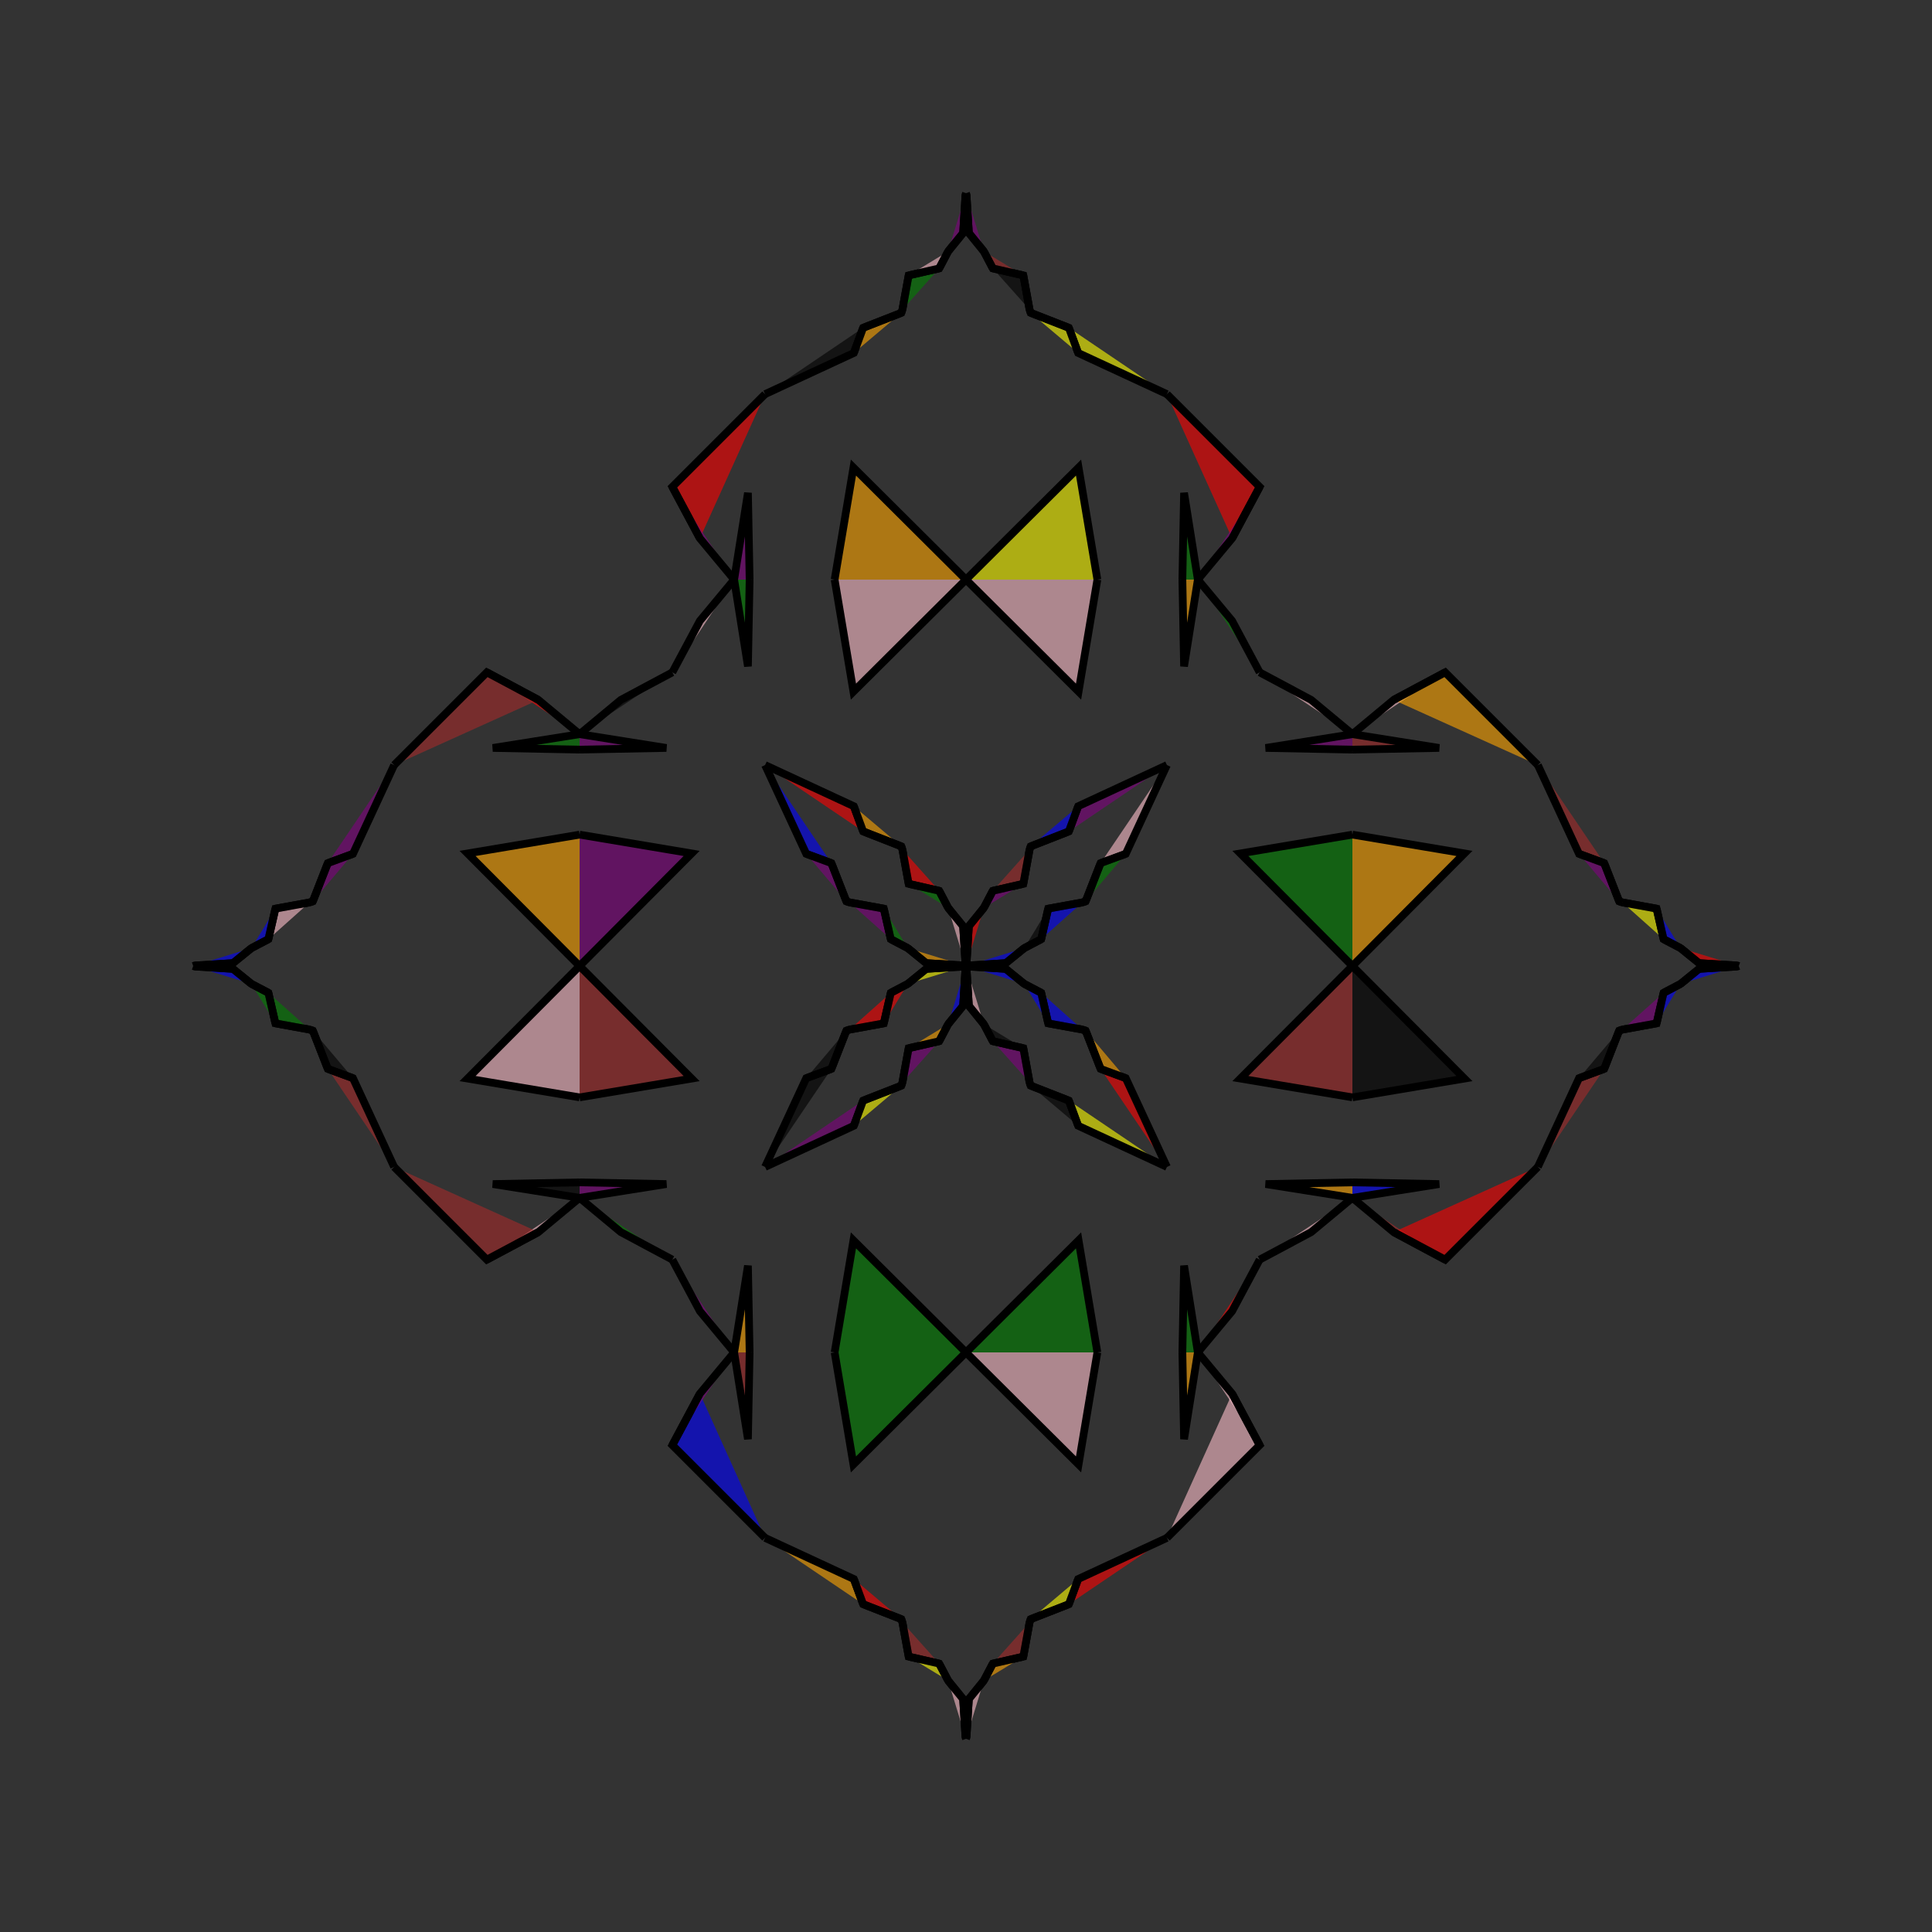 <?xml version="1.0" encoding="UTF-8"?>
<svg xmlns="http://www.w3.org/2000/svg" xmlns:xlink="http://www.w3.org/1999/xlink"
     width="250" height="250" viewBox="-125.0 -125.0 250 250">
<rect x="-125.0" y="-125.0" width="250" height="250" fill="#333333" stroke="none"/>
<defs>
</defs>
<path d="M50.0,-0.0 L35.503,-14.566 L50.0,-17.0" fill="green" fill-opacity="0.6" stroke="black" stroke-width="1" />
<path d="M50.0,-0.0 L35.503,14.566 L50.0,17.0" fill="brown" fill-opacity="0.6" stroke="black" stroke-width="1" />
<path d="M50.0,-28.0 L38.772,-28.217 L50.0,-30.0" fill="purple" fill-opacity="0.6" stroke="black" stroke-width="1" />
<path d="M50.0,28.0 L38.772,28.217 L50.0,30.0" fill="orange" fill-opacity="0.6" stroke="black" stroke-width="1" />
<path d="M50.0,-30.0 L44.666,-34.434 L38.0,-38.0" fill="pink" fill-opacity="0.6" stroke="black" stroke-width="1" />
<path d="M50.0,30.0 L44.666,34.434 L38.0,38.0" fill="pink" fill-opacity="0.6" stroke="black" stroke-width="1" />
<path d="M34.434,55.334 L38.0,62.0 L26.0,74.0" fill="pink" fill-opacity="0.6" stroke="black" stroke-width="1" />
<path d="M34.434,-55.334 L38.0,-62.0 L26.0,-74.0" fill="red" fill-opacity="0.6" stroke="black" stroke-width="1" />
<path d="M26.0,-26.0 L20.674,-14.515 L17.416,-13.312" fill="pink" fill-opacity="0.6" stroke="black" stroke-width="1" />
<path d="M26.0,26.0 L20.674,14.515 L17.416,13.312" fill="red" fill-opacity="0.6" stroke="black" stroke-width="1" />
<path d="M20.674,-14.515 L17.416,-13.312 L15.482,-8.367" fill="green" fill-opacity="0.6" stroke="black" stroke-width="1" />
<path d="M20.674,14.515 L17.416,13.312 L15.482,8.367" fill="orange" fill-opacity="0.6" stroke="black" stroke-width="1" />
<path d="M17.416,-13.312 L15.482,-8.367 L15.064,-8.227" fill="pink" fill-opacity="0.6" stroke="black" stroke-width="1" />
<path d="M17.416,13.312 L15.482,8.367 L15.064,8.227" fill="green" fill-opacity="0.6" stroke="black" stroke-width="1" />
<path d="M15.482,-8.367 L15.064,-8.227 L10.635,-7.419" fill="yellow" fill-opacity="0.6" stroke="black" stroke-width="1" />
<path d="M15.482,8.367 L15.064,8.227 L10.635,7.419" fill="blue" fill-opacity="0.6" stroke="black" stroke-width="1" />
<path d="M15.064,-8.227 L10.635,-7.419 L9.732,-3.468" fill="blue" fill-opacity="0.6" stroke="black" stroke-width="1" />
<path d="M15.064,8.227 L10.635,7.419 L9.732,3.468" fill="blue" fill-opacity="0.6" stroke="black" stroke-width="1" />
<path d="M10.635,-7.419 L9.732,-3.468 L7.536,-2.315" fill="black" fill-opacity="0.6" stroke="black" stroke-width="1" />
<path d="M10.635,7.419 L9.732,3.468 L7.536,2.315" fill="blue" fill-opacity="0.6" stroke="black" stroke-width="1" />
<path d="M9.732,-3.468 L7.536,-2.315 L5.135,-0.37" fill="yellow" fill-opacity="0.6" stroke="black" stroke-width="1" />
<path d="M9.732,3.468 L7.536,2.315 L5.135,0.37" fill="purple" fill-opacity="0.6" stroke="black" stroke-width="1" />
<path d="M7.536,-2.315 L5.135,-0.37 L0.17,-0.061" fill="blue" fill-opacity="0.6" stroke="black" stroke-width="1" />
<path d="M7.536,2.315 L5.135,0.37 L0.17,0.061" fill="blue" fill-opacity="0.6" stroke="black" stroke-width="1" />
<path d="M5.135,-0.37 L0.17,-0.061 L0.0,-0.0" fill="red" fill-opacity="0.6" stroke="black" stroke-width="1" />
<path d="M5.135,0.37 L0.17,0.061 L0.0,-0.0" fill="blue" fill-opacity="0.6" stroke="black" stroke-width="1" />
<path d="M-50.0,-0.0 L-35.503,-14.566 L-50.0,-17.0" fill="purple" fill-opacity="0.6" stroke="black" stroke-width="1" />
<path d="M-50.0,-0.0 L-35.503,14.566 L-50.0,17.0" fill="brown" fill-opacity="0.6" stroke="black" stroke-width="1" />
<path d="M-50.0,-28.0 L-38.772,-28.217 L-50.0,-30.0" fill="purple" fill-opacity="0.6" stroke="black" stroke-width="1" />
<path d="M-50.0,28.0 L-38.772,28.217 L-50.0,30.0" fill="purple" fill-opacity="0.6" stroke="black" stroke-width="1" />
<path d="M-50.0,-30.0 L-44.666,-34.434 L-38.0,-38.0" fill="black" fill-opacity="0.6" stroke="black" stroke-width="1" />
<path d="M-50.0,30.0 L-44.666,34.434 L-38.0,38.0" fill="green" fill-opacity="0.6" stroke="black" stroke-width="1" />
<path d="M-34.434,55.334 L-38.0,62.0 L-26.0,74.0" fill="blue" fill-opacity="0.6" stroke="black" stroke-width="1" />
<path d="M-34.434,-55.334 L-38.0,-62.0 L-26.0,-74.0" fill="red" fill-opacity="0.6" stroke="black" stroke-width="1" />
<path d="M-26.0,-26.0 L-20.674,-14.515 L-17.416,-13.312" fill="blue" fill-opacity="0.6" stroke="black" stroke-width="1" />
<path d="M-26.0,26.0 L-20.674,14.515 L-17.416,13.312" fill="black" fill-opacity="0.6" stroke="black" stroke-width="1" />
<path d="M-20.674,-14.515 L-17.416,-13.312 L-15.482,-8.367" fill="purple" fill-opacity="0.6" stroke="black" stroke-width="1" />
<path d="M-20.674,14.515 L-17.416,13.312 L-15.482,8.367" fill="black" fill-opacity="0.6" stroke="black" stroke-width="1" />
<path d="M-17.416,-13.312 L-15.482,-8.367 L-15.064,-8.227" fill="purple" fill-opacity="0.6" stroke="black" stroke-width="1" />
<path d="M-17.416,13.312 L-15.482,8.367 L-15.064,8.227" fill="black" fill-opacity="0.6" stroke="black" stroke-width="1" />
<path d="M-15.482,-8.367 L-15.064,-8.227 L-10.635,-7.419" fill="green" fill-opacity="0.6" stroke="black" stroke-width="1" />
<path d="M-15.482,8.367 L-15.064,8.227 L-10.635,7.419" fill="red" fill-opacity="0.6" stroke="black" stroke-width="1" />
<path d="M-15.064,-8.227 L-10.635,-7.419 L-9.732,-3.468" fill="purple" fill-opacity="0.6" stroke="black" stroke-width="1" />
<path d="M-15.064,8.227 L-10.635,7.419 L-9.732,3.468" fill="red" fill-opacity="0.6" stroke="black" stroke-width="1" />
<path d="M-10.635,-7.419 L-9.732,-3.468 L-7.536,-2.315" fill="green" fill-opacity="0.6" stroke="black" stroke-width="1" />
<path d="M-10.635,7.419 L-9.732,3.468 L-7.536,2.315" fill="red" fill-opacity="0.6" stroke="black" stroke-width="1" />
<path d="M-9.732,-3.468 L-7.536,-2.315 L-5.135,-0.37" fill="purple" fill-opacity="0.6" stroke="black" stroke-width="1" />
<path d="M-9.732,3.468 L-7.536,2.315 L-5.135,0.37" fill="purple" fill-opacity="0.6" stroke="black" stroke-width="1" />
<path d="M-7.536,-2.315 L-5.135,-0.37 L-0.17,-0.061" fill="orange" fill-opacity="0.6" stroke="black" stroke-width="1" />
<path d="M-7.536,2.315 L-5.135,0.37 L-0.17,0.061" fill="yellow" fill-opacity="0.6" stroke="black" stroke-width="1" />
<path d="M-5.135,-0.37 L-0.17,-0.061 L0.0,-0.0" fill="purple" fill-opacity="0.6" stroke="black" stroke-width="1" />
<path d="M-5.135,0.37 L-0.17,0.061 L0.0,-0.0" fill="yellow" fill-opacity="0.6" stroke="black" stroke-width="1" />
<path d="M50.0,-0.0 L64.497,14.566 L50.0,17.0" fill="black" fill-opacity="0.6" stroke="black" stroke-width="1" />
<path d="M50.0,-0.0 L64.497,-14.566 L50.0,-17.0" fill="orange" fill-opacity="0.6" stroke="black" stroke-width="1" />
<path d="M50.0,28.0 L61.228,28.217 L50.0,30.0" fill="blue" fill-opacity="0.6" stroke="black" stroke-width="1" />
<path d="M50.0,-28.0 L61.228,-28.217 L50.0,-30.0" fill="brown" fill-opacity="0.6" stroke="black" stroke-width="1" />
<path d="M50.0,30.0 L55.334,34.434 L62.0,38.0" fill="brown" fill-opacity="0.6" stroke="black" stroke-width="1" />
<path d="M50.0,-30.0 L55.334,-34.434 L62.0,-38.0" fill="pink" fill-opacity="0.6" stroke="black" stroke-width="1" />
<path d="M55.334,34.434 L62.0,38.0 L74.0,26.0" fill="red" fill-opacity="0.6" stroke="black" stroke-width="1" />
<path d="M55.334,-34.434 L62.0,-38.0 L74.0,-26.0" fill="orange" fill-opacity="0.6" stroke="black" stroke-width="1" />
<path d="M74.0,26.0 L79.326,14.515 L82.584,13.312" fill="brown" fill-opacity="0.6" stroke="black" stroke-width="1" />
<path d="M74.0,-26.0 L79.326,-14.515 L82.584,-13.312" fill="brown" fill-opacity="0.6" stroke="black" stroke-width="1" />
<path d="M79.326,14.515 L82.584,13.312 L84.518,8.367" fill="black" fill-opacity="0.6" stroke="black" stroke-width="1" />
<path d="M79.326,-14.515 L82.584,-13.312 L84.518,-8.367" fill="purple" fill-opacity="0.6" stroke="black" stroke-width="1" />
<path d="M82.584,13.312 L84.518,8.367 L84.936,8.227" fill="green" fill-opacity="0.6" stroke="black" stroke-width="1" />
<path d="M82.584,-13.312 L84.518,-8.367 L84.936,-8.227" fill="red" fill-opacity="0.6" stroke="black" stroke-width="1" />
<path d="M84.518,8.367 L84.936,8.227 L89.365,7.419" fill="black" fill-opacity="0.6" stroke="black" stroke-width="1" />
<path d="M84.518,-8.367 L84.936,-8.227 L89.365,-7.419" fill="green" fill-opacity="0.6" stroke="black" stroke-width="1" />
<path d="M84.936,8.227 L89.365,7.419 L90.268,3.468" fill="purple" fill-opacity="0.6" stroke="black" stroke-width="1" />
<path d="M84.936,-8.227 L89.365,-7.419 L90.268,-3.468" fill="yellow" fill-opacity="0.6" stroke="black" stroke-width="1" />
<path d="M89.365,7.419 L90.268,3.468 L92.464,2.315" fill="blue" fill-opacity="0.6" stroke="black" stroke-width="1" />
<path d="M89.365,-7.419 L90.268,-3.468 L92.464,-2.315" fill="blue" fill-opacity="0.6" stroke="black" stroke-width="1" />
<path d="M90.268,3.468 L92.464,2.315 L94.865,0.37" fill="brown" fill-opacity="0.6" stroke="black" stroke-width="1" />
<path d="M90.268,-3.468 L92.464,-2.315 L94.865,-0.37" fill="orange" fill-opacity="0.6" stroke="black" stroke-width="1" />
<path d="M92.464,2.315 L94.865,0.37 L99.83,0.061" fill="blue" fill-opacity="0.6" stroke="black" stroke-width="1" />
<path d="M92.464,-2.315 L94.865,-0.37 L99.83,-0.061" fill="red" fill-opacity="0.6" stroke="black" stroke-width="1" />
<path d="M94.865,0.37 L99.83,0.061 L100.0,-0.0" fill="purple" fill-opacity="0.6" stroke="black" stroke-width="1" />
<path d="M94.865,-0.37 L99.83,-0.061 L100.0,-0.0" fill="green" fill-opacity="0.6" stroke="black" stroke-width="1" />
<path d="M0.0,-50.0 L14.566,-35.503 L17.0,-50.0" fill="pink" fill-opacity="0.6" stroke="black" stroke-width="1" />
<path d="M0.0,50.0 L14.566,35.503 L17.0,50.0" fill="green" fill-opacity="0.6" stroke="black" stroke-width="1" />
<path d="M0.0,50.0 L14.566,64.497 L17.0,50.0" fill="pink" fill-opacity="0.6" stroke="black" stroke-width="1" />
<path d="M0.0,-50.0 L14.566,-64.497 L17.0,-50.0" fill="yellow" fill-opacity="0.6" stroke="black" stroke-width="1" />
<path d="M28.0,-50.0 L28.217,-38.772 L30.0,-50.0" fill="orange" fill-opacity="0.6" stroke="black" stroke-width="1" />
<path d="M28.0,50.0 L28.217,38.772 L30.0,50.0" fill="green" fill-opacity="0.6" stroke="black" stroke-width="1" />
<path d="M28.0,50.0 L28.217,61.228 L30.0,50.0" fill="orange" fill-opacity="0.6" stroke="black" stroke-width="1" />
<path d="M28.0,-50.0 L28.217,-61.228 L30.0,-50.0" fill="green" fill-opacity="0.6" stroke="black" stroke-width="1" />
<path d="M30.0,-50.0 L34.434,-44.666 L38.0,-38.0" fill="green" fill-opacity="0.6" stroke="black" stroke-width="1" />
<path d="M30.0,50.0 L34.434,44.666 L38.0,38.0" fill="red" fill-opacity="0.6" stroke="black" stroke-width="1" />
<path d="M30.0,50.0 L34.434,55.334 L38.0,62.0" fill="pink" fill-opacity="0.6" stroke="black" stroke-width="1" />
<path d="M30.0,-50.0 L34.434,-55.334 L38.0,-62.0" fill="purple" fill-opacity="0.6" stroke="black" stroke-width="1" />
<path d="M26.0,-26.0 L14.515,-20.674 L13.312,-17.416" fill="purple" fill-opacity="0.6" stroke="black" stroke-width="1" />
<path d="M26.0,26.0 L14.515,20.674 L13.312,17.416" fill="yellow" fill-opacity="0.6" stroke="black" stroke-width="1" />
<path d="M26.0,74.0 L14.515,79.326 L13.312,82.584" fill="red" fill-opacity="0.6" stroke="black" stroke-width="1" />
<path d="M26.0,-74.0 L14.515,-79.326 L13.312,-82.584" fill="yellow" fill-opacity="0.6" stroke="black" stroke-width="1" />
<path d="M14.515,-20.674 L13.312,-17.416 L8.367,-15.482" fill="blue" fill-opacity="0.6" stroke="black" stroke-width="1" />
<path d="M14.515,20.674 L13.312,17.416 L8.367,15.482" fill="black" fill-opacity="0.6" stroke="black" stroke-width="1" />
<path d="M14.515,79.326 L13.312,82.584 L8.367,84.518" fill="yellow" fill-opacity="0.6" stroke="black" stroke-width="1" />
<path d="M14.515,-79.326 L13.312,-82.584 L8.367,-84.518" fill="yellow" fill-opacity="0.6" stroke="black" stroke-width="1" />
<path d="M13.312,-17.416 L8.367,-15.482 L8.227,-15.064" fill="black" fill-opacity="0.6" stroke="black" stroke-width="1" />
<path d="M13.312,17.416 L8.367,15.482 L8.227,15.064" fill="blue" fill-opacity="0.6" stroke="black" stroke-width="1" />
<path d="M13.312,82.584 L8.367,84.518 L8.227,84.936" fill="purple" fill-opacity="0.6" stroke="black" stroke-width="1" />
<path d="M13.312,-82.584 L8.367,-84.518 L8.227,-84.936" fill="red" fill-opacity="0.6" stroke="black" stroke-width="1" />
<path d="M8.367,-15.482 L8.227,-15.064 L7.419,-10.635" fill="orange" fill-opacity="0.6" stroke="black" stroke-width="1" />
<path d="M8.367,15.482 L8.227,15.064 L7.419,10.635" fill="black" fill-opacity="0.6" stroke="black" stroke-width="1" />
<path d="M8.367,84.518 L8.227,84.936 L7.419,89.365" fill="red" fill-opacity="0.6" stroke="black" stroke-width="1" />
<path d="M8.367,-84.518 L8.227,-84.936 L7.419,-89.365" fill="black" fill-opacity="0.6" stroke="black" stroke-width="1" />
<path d="M8.227,-15.064 L7.419,-10.635 L3.468,-9.732" fill="brown" fill-opacity="0.6" stroke="black" stroke-width="1" />
<path d="M8.227,15.064 L7.419,10.635 L3.468,9.732" fill="purple" fill-opacity="0.6" stroke="black" stroke-width="1" />
<path d="M8.227,84.936 L7.419,89.365 L3.468,90.268" fill="brown" fill-opacity="0.6" stroke="black" stroke-width="1" />
<path d="M8.227,-84.936 L7.419,-89.365 L3.468,-90.268" fill="black" fill-opacity="0.6" stroke="black" stroke-width="1" />
<path d="M7.419,-10.635 L3.468,-9.732 L2.315,-7.536" fill="purple" fill-opacity="0.6" stroke="black" stroke-width="1" />
<path d="M7.419,10.635 L3.468,9.732 L2.315,7.536" fill="black" fill-opacity="0.6" stroke="black" stroke-width="1" />
<path d="M7.419,89.365 L3.468,90.268 L2.315,92.464" fill="orange" fill-opacity="0.6" stroke="black" stroke-width="1" />
<path d="M7.419,-89.365 L3.468,-90.268 L2.315,-92.464" fill="brown" fill-opacity="0.6" stroke="black" stroke-width="1" />
<path d="M3.468,-9.732 L2.315,-7.536 L0.37,-5.135" fill="green" fill-opacity="0.6" stroke="black" stroke-width="1" />
<path d="M3.468,9.732 L2.315,7.536 L0.37,5.135" fill="black" fill-opacity="0.6" stroke="black" stroke-width="1" />
<path d="M3.468,90.268 L2.315,92.464 L0.37,94.865" fill="brown" fill-opacity="0.6" stroke="black" stroke-width="1" />
<path d="M3.468,-90.268 L2.315,-92.464 L0.37,-94.865" fill="red" fill-opacity="0.6" stroke="black" stroke-width="1" />
<path d="M2.315,-7.536 L0.37,-5.135 L0.061,-0.17" fill="red" fill-opacity="0.6" stroke="black" stroke-width="1" />
<path d="M2.315,7.536 L0.37,5.135 L0.061,0.17" fill="pink" fill-opacity="0.6" stroke="black" stroke-width="1" />
<path d="M2.315,92.464 L0.37,94.865 L0.061,99.83" fill="pink" fill-opacity="0.6" stroke="black" stroke-width="1" />
<path d="M2.315,-92.464 L0.37,-94.865 L0.061,-99.83" fill="purple" fill-opacity="0.6" stroke="black" stroke-width="1" />
<path d="M0.37,-5.135 L0.061,-0.17 L0.0,-0.0" fill="yellow" fill-opacity="0.6" stroke="black" stroke-width="1" />
<path d="M0.37,5.135 L0.061,0.17 L0.0,-0.0" fill="brown" fill-opacity="0.6" stroke="black" stroke-width="1" />
<path d="M0.37,94.865 L0.061,99.83 L0.0,100.0" fill="brown" fill-opacity="0.6" stroke="black" stroke-width="1" />
<path d="M0.37,-94.865 L0.061,-99.83 L0.0,-100.0" fill="yellow" fill-opacity="0.6" stroke="black" stroke-width="1" />
<path d="M0.0,50.0 L-14.566,64.497 L-17.0,50.0" fill="green" fill-opacity="0.6" stroke="black" stroke-width="1" />
<path d="M0.0,-50.0 L-14.566,-35.503 L-17.0,-50.0" fill="pink" fill-opacity="0.6" stroke="black" stroke-width="1" />
<path d="M0.0,50.0 L-14.566,35.503 L-17.0,50.0" fill="green" fill-opacity="0.6" stroke="black" stroke-width="1" />
<path d="M0.0,-50.0 L-14.566,-64.497 L-17.0,-50.0" fill="orange" fill-opacity="0.6" stroke="black" stroke-width="1" />
<path d="M-28.0,50.0 L-28.217,61.228 L-30.0,50.0" fill="brown" fill-opacity="0.6" stroke="black" stroke-width="1" />
<path d="M-28.0,-50.0 L-28.217,-38.772 L-30.0,-50.0" fill="green" fill-opacity="0.6" stroke="black" stroke-width="1" />
<path d="M-28.0,50.0 L-28.217,38.772 L-30.0,50.0" fill="orange" fill-opacity="0.6" stroke="black" stroke-width="1" />
<path d="M-28.0,-50.0 L-28.217,-61.228 L-30.0,-50.0" fill="purple" fill-opacity="0.6" stroke="black" stroke-width="1" />
<path d="M-30.0,50.0 L-34.434,55.334 L-38.0,62.0" fill="purple" fill-opacity="0.6" stroke="black" stroke-width="1" />
<path d="M-30.0,-50.0 L-34.434,-44.666 L-38.0,-38.0" fill="pink" fill-opacity="0.6" stroke="black" stroke-width="1" />
<path d="M-30.0,50.0 L-34.434,44.666 L-38.0,38.0" fill="purple" fill-opacity="0.6" stroke="black" stroke-width="1" />
<path d="M-30.0,-50.0 L-34.434,-55.334 L-38.0,-62.0" fill="purple" fill-opacity="0.6" stroke="black" stroke-width="1" />
<path d="M-26.0,74.0 L-14.515,79.326 L-13.312,82.584" fill="orange" fill-opacity="0.6" stroke="black" stroke-width="1" />
<path d="M-26.0,-26.0 L-14.515,-20.674 L-13.312,-17.416" fill="red" fill-opacity="0.6" stroke="black" stroke-width="1" />
<path d="M-26.0,26.0 L-14.515,20.674 L-13.312,17.416" fill="purple" fill-opacity="0.6" stroke="black" stroke-width="1" />
<path d="M-26.0,-74.0 L-14.515,-79.326 L-13.312,-82.584" fill="black" fill-opacity="0.6" stroke="black" stroke-width="1" />
<path d="M-14.515,79.326 L-13.312,82.584 L-8.367,84.518" fill="red" fill-opacity="0.6" stroke="black" stroke-width="1" />
<path d="M-14.515,-20.674 L-13.312,-17.416 L-8.367,-15.482" fill="orange" fill-opacity="0.6" stroke="black" stroke-width="1" />
<path d="M-14.515,20.674 L-13.312,17.416 L-8.367,15.482" fill="yellow" fill-opacity="0.6" stroke="black" stroke-width="1" />
<path d="M-14.515,-79.326 L-13.312,-82.584 L-8.367,-84.518" fill="orange" fill-opacity="0.6" stroke="black" stroke-width="1" />
<path d="M-13.312,82.584 L-8.367,84.518 L-8.227,84.936" fill="brown" fill-opacity="0.6" stroke="black" stroke-width="1" />
<path d="M-13.312,-17.416 L-8.367,-15.482 L-8.227,-15.064" fill="brown" fill-opacity="0.6" stroke="black" stroke-width="1" />
<path d="M-13.312,17.416 L-8.367,15.482 L-8.227,15.064" fill="blue" fill-opacity="0.6" stroke="black" stroke-width="1" />
<path d="M-13.312,-82.584 L-8.367,-84.518 L-8.227,-84.936" fill="black" fill-opacity="0.6" stroke="black" stroke-width="1" />
<path d="M-8.367,84.518 L-8.227,84.936 L-7.419,89.365" fill="black" fill-opacity="0.6" stroke="black" stroke-width="1" />
<path d="M-8.367,-15.482 L-8.227,-15.064 L-7.419,-10.635" fill="pink" fill-opacity="0.6" stroke="black" stroke-width="1" />
<path d="M-8.367,15.482 L-8.227,15.064 L-7.419,10.635" fill="red" fill-opacity="0.6" stroke="black" stroke-width="1" />
<path d="M-8.367,-84.518 L-8.227,-84.936 L-7.419,-89.365" fill="pink" fill-opacity="0.6" stroke="black" stroke-width="1" />
<path d="M-8.227,84.936 L-7.419,89.365 L-3.468,90.268" fill="brown" fill-opacity="0.6" stroke="black" stroke-width="1" />
<path d="M-8.227,-15.064 L-7.419,-10.635 L-3.468,-9.732" fill="red" fill-opacity="0.6" stroke="black" stroke-width="1" />
<path d="M-8.227,15.064 L-7.419,10.635 L-3.468,9.732" fill="purple" fill-opacity="0.6" stroke="black" stroke-width="1" />
<path d="M-8.227,-84.936 L-7.419,-89.365 L-3.468,-90.268" fill="green" fill-opacity="0.6" stroke="black" stroke-width="1" />
<path d="M-7.419,89.365 L-3.468,90.268 L-2.315,92.464" fill="yellow" fill-opacity="0.6" stroke="black" stroke-width="1" />
<path d="M-7.419,-10.635 L-3.468,-9.732 L-2.315,-7.536" fill="green" fill-opacity="0.6" stroke="black" stroke-width="1" />
<path d="M-7.419,10.635 L-3.468,9.732 L-2.315,7.536" fill="orange" fill-opacity="0.6" stroke="black" stroke-width="1" />
<path d="M-7.419,-89.365 L-3.468,-90.268 L-2.315,-92.464" fill="pink" fill-opacity="0.6" stroke="black" stroke-width="1" />
<path d="M-3.468,90.268 L-2.315,92.464 L-0.37,94.865" fill="blue" fill-opacity="0.6" stroke="black" stroke-width="1" />
<path d="M-3.468,-9.732 L-2.315,-7.536 L-0.37,-5.135" fill="black" fill-opacity="0.6" stroke="black" stroke-width="1" />
<path d="M-3.468,9.732 L-2.315,7.536 L-0.37,5.135" fill="blue" fill-opacity="0.6" stroke="black" stroke-width="1" />
<path d="M-3.468,-90.268 L-2.315,-92.464 L-0.37,-94.865" fill="blue" fill-opacity="0.6" stroke="black" stroke-width="1" />
<path d="M-2.315,92.464 L-0.37,94.865 L-0.061,99.83" fill="pink" fill-opacity="0.6" stroke="black" stroke-width="1" />
<path d="M-2.315,-7.536 L-0.37,-5.135 L-0.061,-0.17" fill="pink" fill-opacity="0.6" stroke="black" stroke-width="1" />
<path d="M-2.315,7.536 L-0.37,5.135 L-0.061,0.17" fill="blue" fill-opacity="0.6" stroke="black" stroke-width="1" />
<path d="M-2.315,-92.464 L-0.37,-94.865 L-0.061,-99.83" fill="purple" fill-opacity="0.6" stroke="black" stroke-width="1" />
<path d="M-0.37,94.865 L-0.061,99.83 L0.0,100.0" fill="blue" fill-opacity="0.6" stroke="black" stroke-width="1" />
<path d="M-0.37,-5.135 L-0.061,-0.17 L0.0,-0.0" fill="green" fill-opacity="0.6" stroke="black" stroke-width="1" />
<path d="M-0.37,5.135 L-0.061,0.17 L0.0,-0.0" fill="brown" fill-opacity="0.6" stroke="black" stroke-width="1" />
<path d="M-0.37,-94.865 L-0.061,-99.83 L0.0,-100.0" fill="blue" fill-opacity="0.6" stroke="black" stroke-width="1" />
<path d="M-50.0,-0.0 L-64.497,-14.566 L-50.0,-17.0" fill="orange" fill-opacity="0.6" stroke="black" stroke-width="1" />
<path d="M-50.0,-0.0 L-64.497,14.566 L-50.0,17.0" fill="pink" fill-opacity="0.6" stroke="black" stroke-width="1" />
<path d="M-50.0,-28.0 L-61.228,-28.217 L-50.0,-30.0" fill="green" fill-opacity="0.6" stroke="black" stroke-width="1" />
<path d="M-50.0,28.0 L-61.228,28.217 L-50.0,30.0" fill="black" fill-opacity="0.6" stroke="black" stroke-width="1" />
<path d="M-50.0,-30.0 L-55.334,-34.434 L-62.0,-38.0" fill="red" fill-opacity="0.6" stroke="black" stroke-width="1" />
<path d="M-50.0,30.0 L-55.334,34.434 L-62.0,38.0" fill="pink" fill-opacity="0.6" stroke="black" stroke-width="1" />
<path d="M-55.334,-34.434 L-62.0,-38.0 L-74.0,-26.0" fill="brown" fill-opacity="0.6" stroke="black" stroke-width="1" />
<path d="M-55.334,34.434 L-62.0,38.0 L-74.0,26.0" fill="brown" fill-opacity="0.6" stroke="black" stroke-width="1" />
<path d="M-74.0,-26.0 L-79.326,-14.515 L-82.584,-13.312" fill="purple" fill-opacity="0.6" stroke="black" stroke-width="1" />
<path d="M-74.0,26.0 L-79.326,14.515 L-82.584,13.312" fill="brown" fill-opacity="0.6" stroke="black" stroke-width="1" />
<path d="M-79.326,-14.515 L-82.584,-13.312 L-84.518,-8.367" fill="purple" fill-opacity="0.6" stroke="black" stroke-width="1" />
<path d="M-79.326,14.515 L-82.584,13.312 L-84.518,8.367" fill="black" fill-opacity="0.6" stroke="black" stroke-width="1" />
<path d="M-82.584,-13.312 L-84.518,-8.367 L-84.936,-8.227" fill="green" fill-opacity="0.6" stroke="black" stroke-width="1" />
<path d="M-82.584,13.312 L-84.518,8.367 L-84.936,8.227" fill="yellow" fill-opacity="0.6" stroke="black" stroke-width="1" />
<path d="M-84.518,-8.367 L-84.936,-8.227 L-89.365,-7.419" fill="orange" fill-opacity="0.6" stroke="black" stroke-width="1" />
<path d="M-84.518,8.367 L-84.936,8.227 L-89.365,7.419" fill="black" fill-opacity="0.6" stroke="black" stroke-width="1" />
<path d="M-84.936,-8.227 L-89.365,-7.419 L-90.268,-3.468" fill="pink" fill-opacity="0.6" stroke="black" stroke-width="1" />
<path d="M-84.936,8.227 L-89.365,7.419 L-90.268,3.468" fill="green" fill-opacity="0.6" stroke="black" stroke-width="1" />
<path d="M-89.365,-7.419 L-90.268,-3.468 L-92.464,-2.315" fill="blue" fill-opacity="0.6" stroke="black" stroke-width="1" />
<path d="M-89.365,7.419 L-90.268,3.468 L-92.464,2.315" fill="green" fill-opacity="0.6" stroke="black" stroke-width="1" />
<path d="M-90.268,-3.468 L-92.464,-2.315 L-94.865,-0.37" fill="red" fill-opacity="0.6" stroke="black" stroke-width="1" />
<path d="M-90.268,3.468 L-92.464,2.315 L-94.865,0.37" fill="black" fill-opacity="0.6" stroke="black" stroke-width="1" />
<path d="M-92.464,-2.315 L-94.865,-0.37 L-99.83,-0.061" fill="blue" fill-opacity="0.6" stroke="black" stroke-width="1" />
<path d="M-92.464,2.315 L-94.865,0.37 L-99.83,0.061" fill="blue" fill-opacity="0.6" stroke="black" stroke-width="1" />
<path d="M-94.865,-0.37 L-99.83,-0.061 L-100.0,-0.0" fill="green" fill-opacity="0.6" stroke="black" stroke-width="1" />
<path d="M-94.865,0.37 L-99.83,0.061 L-100.0,-0.0" fill="yellow" fill-opacity="0.6" stroke="black" stroke-width="1" />
</svg>